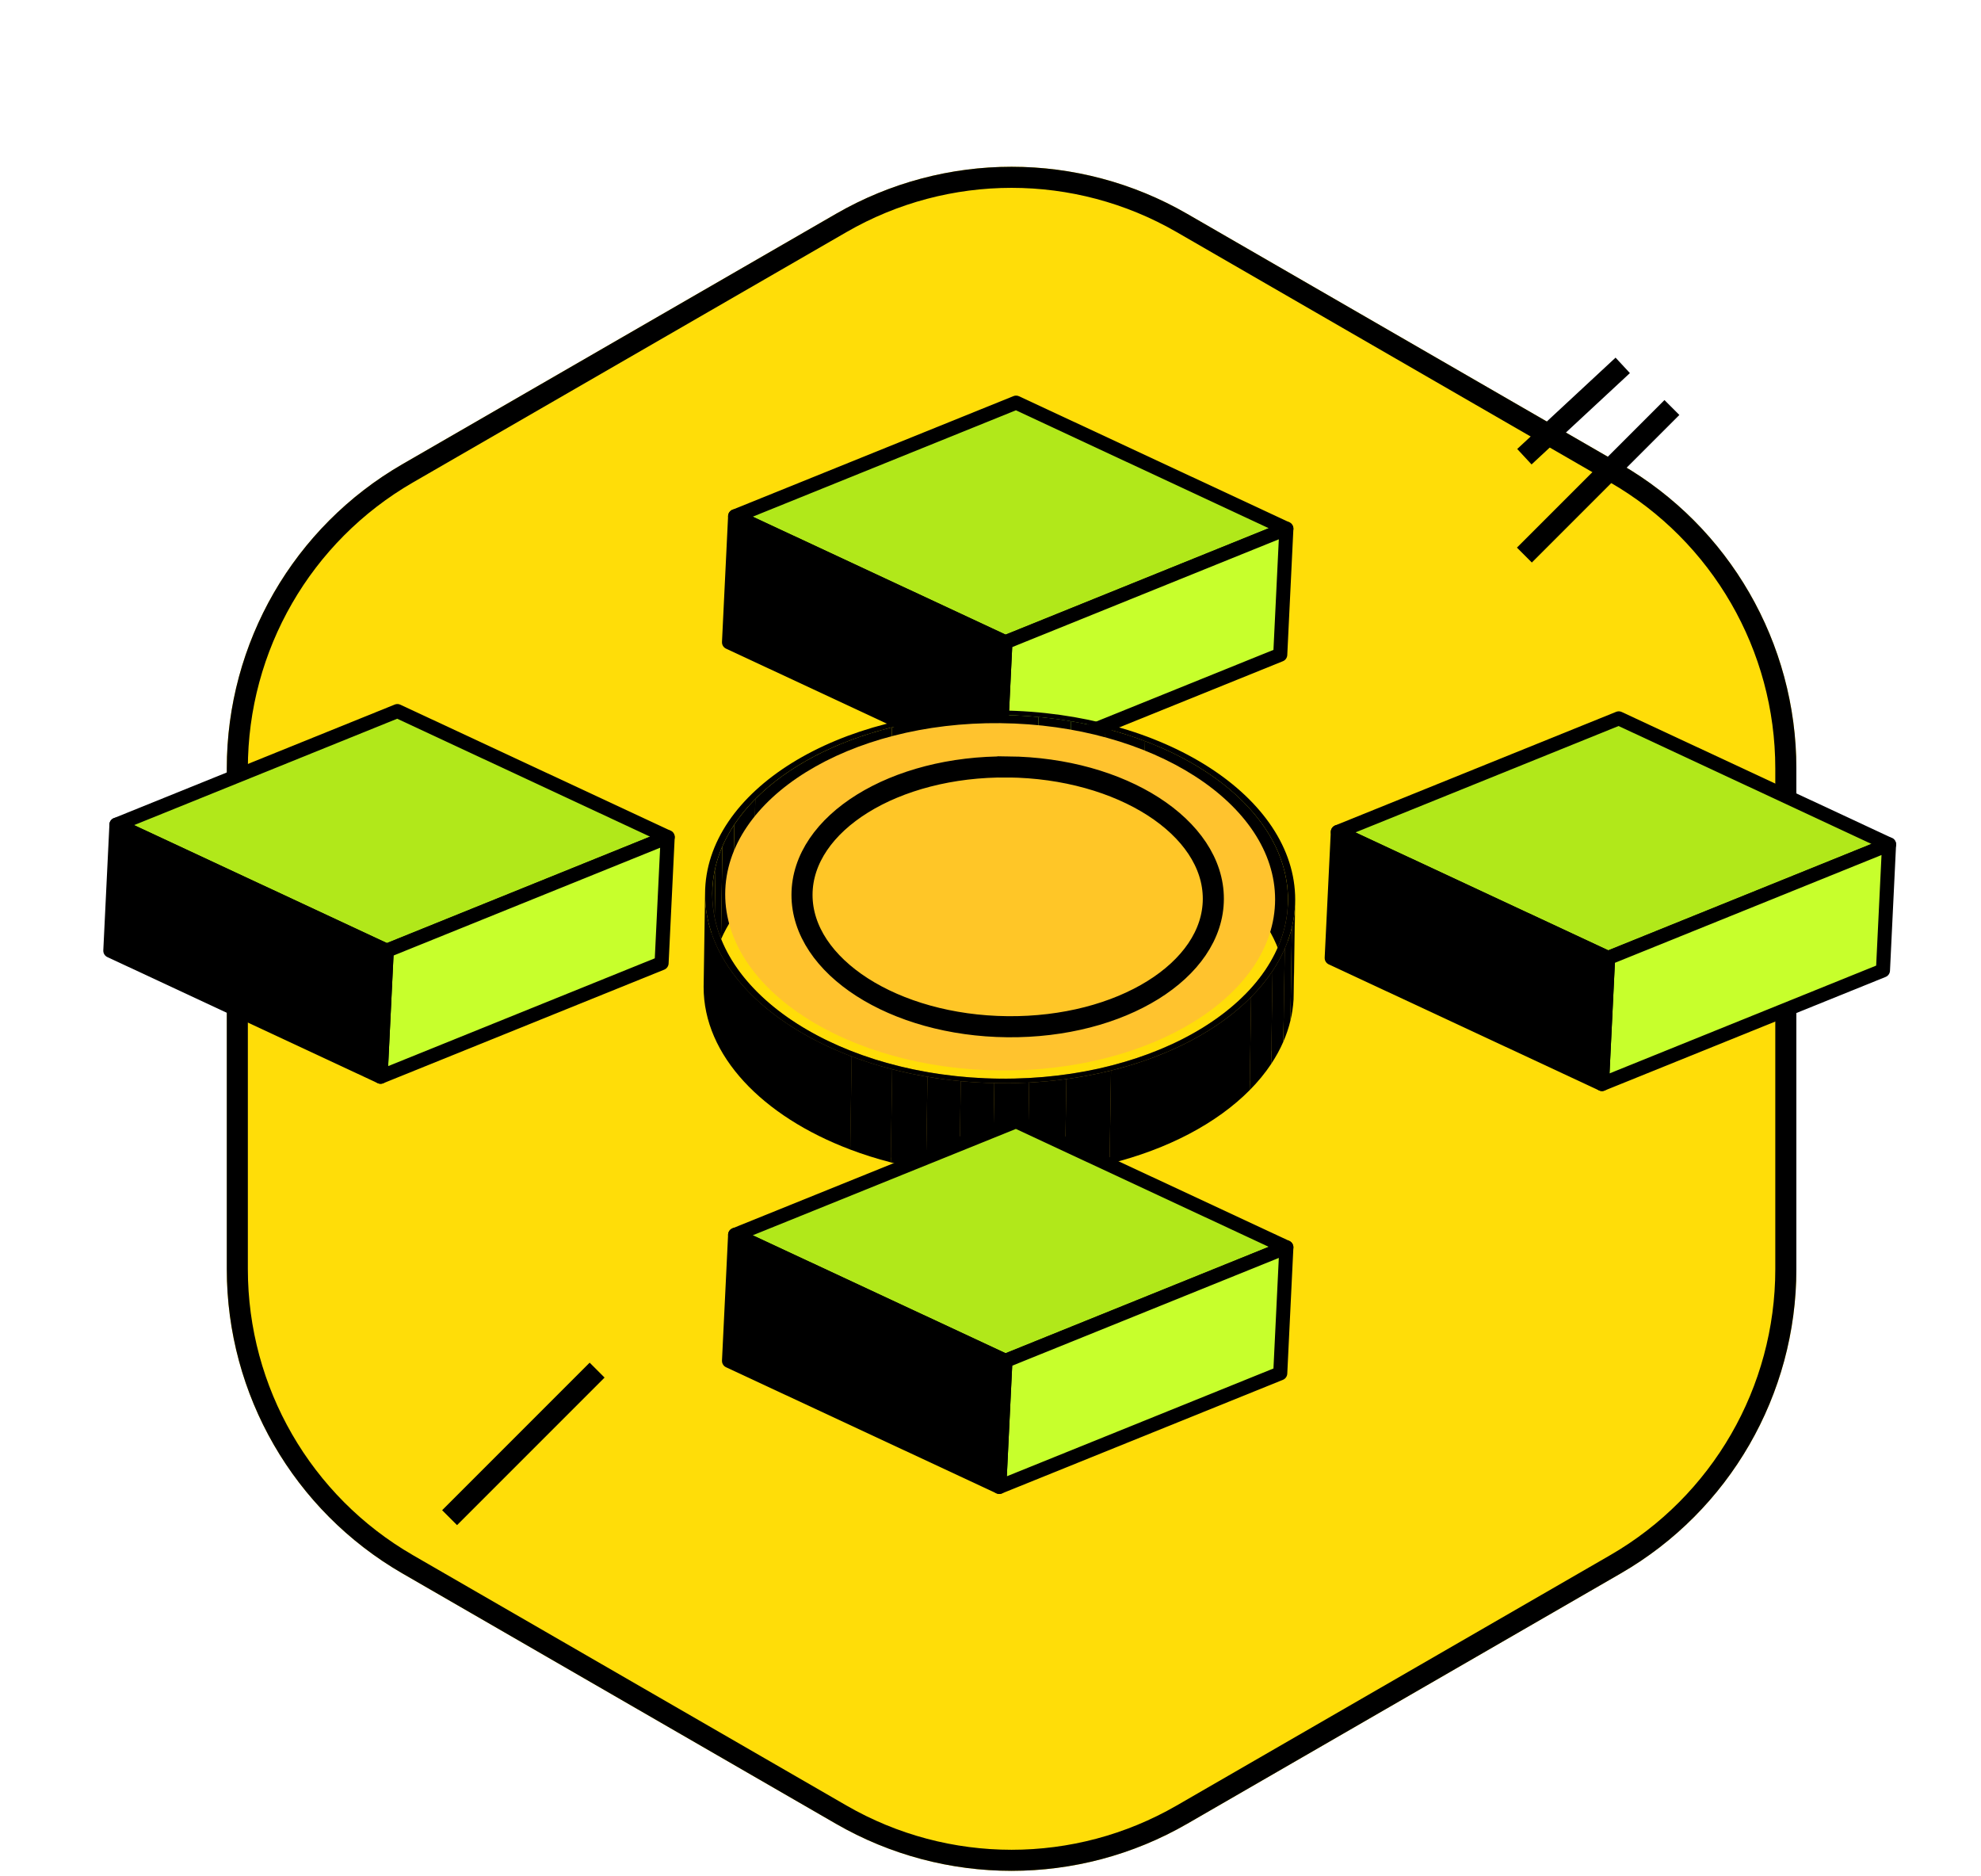 <svg width="282" height="267" viewBox="0 0 282 267" fill="none" xmlns="http://www.w3.org/2000/svg">
<g filter="url(#filter0_d_817_250)">
<path d="M119 14.434C134.47 5.502 153.53 5.502 169 14.434L230.717 50.066C246.187 58.998 255.717 75.504 255.717 93.368V164.632C255.717 182.496 246.187 199.002 230.717 207.934L169 243.566C153.53 252.498 134.47 252.498 119 243.566L57.283 207.934C41.813 199.002 32.283 182.496 32.283 164.632V93.368C32.283 75.504 41.813 58.998 57.283 50.066L119 14.434Z" fill="#FFDD08"/>
<path d="M168.25 15.733L229.967 51.365C244.973 60.029 254.217 76.04 254.217 93.368V164.632C254.217 181.96 244.973 197.971 229.967 206.635L168.25 242.267C153.244 250.931 134.756 250.931 119.75 242.267L58.033 206.635C43.027 197.971 33.783 181.96 33.783 164.632V93.368C33.783 76.04 43.027 60.029 58.033 51.365L119.75 15.733C134.756 7.069 153.244 7.069 168.25 15.733Z" stroke="black" stroke-width="3"/>
</g>
<path d="M144.642 57.304L183.117 75.242L143.122 91.41L104.646 73.472L144.642 57.304Z" fill="#B1E81A" stroke="black" stroke-width="2" stroke-linejoin="round"/>
<path d="M183.117 75.242L182.247 93.18L142.251 109.348L143.122 91.41L183.117 75.242Z" fill="#C7FF2C" stroke="black" stroke-width="2" stroke-linejoin="round"/>
<path d="M143.122 91.41L142.251 109.348L103.775 91.41L104.646 73.472L143.122 91.41Z" fill="black" stroke="black" stroke-width="2" stroke-linejoin="round"/>
<path d="M183.35 128.054L183.145 141.304C183.165 131.768 174.972 123.336 162.787 118.723L162.992 105.473C175.177 110.086 183.374 118.518 183.35 128.054Z" fill="black"/>
<path d="M162.992 105.473L162.787 118.723C160.994 118.043 159.112 117.449 157.158 116.943L157.363 103.693C159.317 104.199 161.195 104.793 162.992 105.473Z" fill="black"/>
<path d="M157.363 103.693L157.158 116.943C155.57 116.533 153.934 116.185 152.258 115.898L152.462 102.648C154.139 102.931 155.775 103.283 157.363 103.693Z" fill="black"/>
<path d="M152.463 102.648L152.258 115.898C150.748 115.642 149.205 115.437 147.634 115.29L147.838 102.04C149.409 102.186 150.953 102.391 152.463 102.648Z" fill="black"/>
<path d="M147.838 102.043L147.633 115.293C146.107 115.149 144.553 115.061 142.979 115.026L143.183 101.776C144.758 101.811 146.312 101.899 147.838 102.043Z" fill="black"/>
<path d="M143.183 101.773L142.979 115.023C142.729 115.016 142.476 115.013 142.227 115.009C140.847 114.996 139.485 115.023 138.143 115.095L138.347 101.845C139.69 101.773 141.052 101.746 142.432 101.759C142.685 101.759 142.934 101.766 143.183 101.773Z" fill="black"/>
<path d="M138.347 101.848L138.143 115.098C136.384 115.19 134.656 115.354 132.965 115.583L133.17 102.333C134.857 102.104 136.585 101.94 138.347 101.848Z" fill="black"/>
<path d="M133.17 102.333L132.965 115.583C130.831 115.874 128.761 116.27 126.77 116.766L126.975 103.515C128.966 103.023 131.039 102.624 133.17 102.333Z" fill="black"/>
<path d="M126.975 103.515L126.77 116.765C118.679 118.771 111.866 122.372 107.31 126.971L107.515 113.721C112.071 109.122 118.881 105.521 126.975 103.515Z" fill="black"/>
<path d="M107.515 113.721L107.31 126.971C106.169 128.123 105.172 129.336 104.329 130.603L104.534 117.353C105.377 116.086 106.374 114.873 107.515 113.721Z" fill="black"/>
<path d="M104.533 117.353L104.328 130.603C103.663 131.604 103.096 132.636 102.635 133.699L102.839 120.449C103.3 119.386 103.867 118.354 104.533 117.353Z" fill="black"/>
<path d="M102.839 120.449L102.634 133.699C102.218 134.655 101.887 135.636 101.647 136.634L101.852 123.384C102.091 122.386 102.423 121.405 102.839 120.449Z" fill="black"/>
<path d="M101.853 123.384L101.648 136.634C101.419 137.591 101.272 138.568 101.217 139.555L101.422 126.305C101.48 125.314 101.624 124.34 101.853 123.384Z" fill="black"/>
<path d="M101.422 126.305L101.217 139.555C101.2 139.859 101.19 140.163 101.19 140.471L101.395 127.221C101.395 126.913 101.405 126.609 101.422 126.305Z" fill="black"/>
<path d="M183.35 128.054L183.145 141.305C183.145 141.612 183.135 141.916 183.117 142.22L183.322 128.97C183.339 128.666 183.35 128.362 183.35 128.054Z" fill="#947317"/>
<path d="M183.322 128.97L183.117 142.22C183.059 143.211 182.916 144.185 182.684 145.142L182.888 131.892C183.117 130.935 183.264 129.958 183.322 128.97" fill="#997717"/>
<path d="M182.892 131.891L182.687 145.141C182.448 146.139 182.117 147.12 181.7 148.076L181.905 134.826C182.322 133.87 182.653 132.889 182.892 131.891Z" fill="#9E7B18"/>
<path d="M181.905 134.826L181.7 148.077C181.239 149.139 180.672 150.171 180.006 151.172L180.211 137.922C180.877 136.921 181.444 135.889 181.905 134.826" fill="#A37F19"/>
<path d="M180.211 137.922L180.006 151.172C179.163 152.44 178.165 153.653 177.025 154.804L177.23 141.554C178.37 140.402 179.371 139.189 180.211 137.922" fill="#A8831A"/>
<path d="M177.23 141.554L177.025 154.804C172.469 159.403 165.659 163.008 157.565 165.01L157.77 151.76C165.86 149.754 172.674 146.149 177.23 141.554" fill="#AD871B"/>
<path d="M177.23 141.554L177.025 154.804C172.469 159.403 165.659 163.008 157.565 165.01L157.77 151.76C165.861 149.754 172.674 146.15 177.23 141.554" fill="#AD871B"/>
<path d="M157.77 151.763L157.565 165.014C155.574 165.506 153.501 165.905 151.37 166.196L151.575 152.946C153.709 152.655 155.779 152.259 157.77 151.763Z" fill="#A8831A"/>
<path d="M151.575 152.942L151.37 166.192C149.683 166.421 147.954 166.585 146.196 166.677L146.4 153.427C148.159 153.335 149.887 153.171 151.575 152.942Z" fill="#A37F19"/>
<path d="M146.397 153.427L146.192 166.677C144.85 166.749 143.487 166.776 142.108 166.763C141.855 166.763 141.606 166.756 141.356 166.749L141.561 153.499C141.81 153.506 142.063 153.509 142.312 153.513C143.689 153.526 145.051 153.499 146.397 153.427Z" fill="#9E7B18"/>
<path d="M141.561 153.502L141.356 166.752C139.782 166.718 138.228 166.629 136.705 166.486L136.91 153.236C138.436 153.379 139.99 153.468 141.561 153.502" fill="#997717"/>
<path d="M136.91 153.236L136.705 166.486C135.134 166.339 133.59 166.134 132.081 165.878L132.285 152.628C133.795 152.884 135.339 153.089 136.91 153.236Z" fill="#947317"/>
<path d="M132.285 152.628L132.081 165.878C130.404 165.594 128.768 165.242 127.18 164.832L127.385 151.582C128.973 151.992 130.609 152.341 132.285 152.628" fill="#8F6F16"/>
<path d="M127.381 151.582L127.176 164.832C125.223 164.327 123.344 163.732 121.548 163.052L121.753 149.802C123.546 150.482 125.428 151.077 127.381 151.582Z" fill="#8A6B15"/>
<path d="M121.756 149.806L121.551 163.056C109.366 158.443 101.169 150.011 101.19 140.471L101.395 127.221C101.374 136.76 109.571 145.193 121.756 149.806" fill="#856714"/>
<path d="M142.429 102.924C164.01 103.143 181.543 114.408 181.514 128.036C181.481 141.663 163.899 152.573 142.319 152.351C120.738 152.132 103.205 140.864 103.234 127.236C103.264 113.608 120.849 102.702 142.429 102.921V102.924Z" fill="#FFC32E"/>
<path d="M142.432 101.117C165.594 101.353 184.408 113.445 184.374 128.065C184.34 142.688 165.474 154.398 142.312 154.162C119.15 153.926 100.336 141.834 100.367 127.211C100.401 112.587 119.27 100.881 142.432 101.117V101.117ZM142.312 153.516C164.907 153.745 183.319 142.323 183.35 128.058C183.38 113.793 165.027 101.995 142.429 101.766C119.83 101.537 101.422 112.956 101.391 127.224C101.357 141.493 119.714 153.287 142.312 153.519" fill="black"/>
<path d="M184.374 128.065L184.169 141.315C184.169 141.629 184.159 141.94 184.142 142.251L184.347 129.001C184.364 128.69 184.374 128.376 184.374 128.065Z" fill="black"/>
<path d="M184.347 129.004L184.142 142.254C184.084 143.269 183.934 144.27 183.698 145.251L183.903 132.001C184.139 131.02 184.289 130.019 184.347 129.004" fill="black"/>
<path d="M183.903 131.998L183.698 145.248C183.452 146.273 183.114 147.277 182.687 148.258L182.892 135.008C183.319 134.027 183.657 133.023 183.903 131.998" fill="black"/>
<path d="M182.892 135.008L182.687 148.258C182.212 149.348 181.632 150.407 180.949 151.432L181.154 138.182C181.837 137.157 182.417 136.098 182.892 135.008" fill="black"/>
<path d="M181.157 138.182L180.952 151.432C180.088 152.73 179.064 153.974 177.896 155.153L178.1 141.903C179.268 140.724 180.293 139.48 181.157 138.182" fill="black"/>
<path d="M178.1 141.903L177.896 155.153C173.227 159.864 166.246 163.558 157.951 165.615L158.156 152.365C166.451 150.311 173.432 146.618 178.1 141.903" fill="black"/>
<path d="M158.156 152.365L157.951 165.615C155.908 166.121 153.788 166.527 151.598 166.824L151.803 153.574C153.989 153.277 156.113 152.87 158.156 152.365" fill="black"/>
<path d="M151.803 153.574L151.599 166.824C149.867 167.06 148.098 167.227 146.295 167.323L146.5 154.073C148.303 153.977 150.075 153.81 151.803 153.574" fill="black"/>
<path d="M146.5 154.073L146.295 167.323C144.918 167.395 143.521 167.426 142.108 167.412C141.851 167.412 141.592 167.405 141.336 167.398L141.541 154.148C141.797 154.155 142.053 154.158 142.312 154.162C143.726 154.176 145.123 154.145 146.5 154.073" fill="black"/>
<path d="M141.541 154.148L141.336 167.398C139.72 167.364 138.129 167.272 136.565 167.125L136.77 153.875C138.334 154.022 139.925 154.114 141.541 154.148Z" fill="black"/>
<path d="M136.77 153.875L136.565 167.125C134.953 166.975 133.372 166.766 131.824 166.503L132.029 153.253C133.576 153.516 135.158 153.724 136.77 153.875" fill="black"/>
<path d="M132.029 153.253L131.824 166.503C130.106 166.213 128.426 165.854 126.801 165.434L127.005 152.184C128.635 152.604 130.311 152.963 132.029 153.253" fill="black"/>
<path d="M127.005 152.18L126.801 165.43C124.799 164.914 122.87 164.303 121.032 163.606L121.237 150.356C123.075 151.053 125.004 151.661 127.005 152.18Z" fill="black"/>
<path d="M121.237 150.356L121.032 163.606C108.539 158.877 100.141 150.236 100.162 140.457L100.367 127.207C100.343 136.983 108.744 145.627 121.237 150.356" fill="black"/>
<path d="M230.436 102.238L268.912 120.176L228.916 136.344L190.441 118.406L230.436 102.238Z" fill="#B1E81A" stroke="black" stroke-width="2" stroke-linejoin="round"/>
<path d="M268.912 120.176L268.045 138.114L228.046 154.282L228.917 136.344L268.912 120.176Z" fill="#C7FF2C" stroke="black" stroke-width="2" stroke-linejoin="round"/>
<path d="M228.916 136.344L228.046 154.282L189.57 136.344L190.441 118.406L228.916 136.344Z" fill="black" stroke="black" stroke-width="2" stroke-linejoin="round"/>
<path d="M143.487 109.15C159.631 109.314 172.745 117.739 172.721 127.935C172.698 138.127 159.546 146.29 143.402 146.126C127.258 145.962 114.144 137.532 114.168 127.34C114.191 117.148 127.343 108.989 143.487 109.153V109.15Z" fill="#FFC627" stroke="black" stroke-width="3" stroke-miterlimit="10"/>
<path d="M56.57 101.201L95.046 119.139L55.05 135.307L16.575 117.369L56.57 101.201Z" fill="#B1E81A" stroke="black" stroke-width="2" stroke-linejoin="round"/>
<path d="M95.046 119.139L94.179 137.077L54.18 153.245L55.051 135.307L95.046 119.139Z" fill="#C7FF2C" stroke="black" stroke-width="2" stroke-linejoin="round"/>
<path d="M55.051 135.307L54.18 153.245L15.704 135.307L16.575 117.369L55.051 135.307Z" fill="black" stroke="black" stroke-width="2" stroke-linejoin="round"/>
<path d="M144.642 159.581L183.117 177.519L143.122 193.683L104.646 175.745L144.642 159.581Z" fill="#B1E81A" stroke="black" stroke-width="2" stroke-linejoin="round"/>
<path d="M183.117 177.519L182.247 195.456L142.251 211.621L143.122 193.683L183.117 177.519Z" fill="#C7FF2C" stroke="black" stroke-width="2" stroke-linejoin="round"/>
<path d="M143.122 193.683L142.251 211.621L103.775 193.683L104.646 175.745L143.122 193.683Z" fill="black" stroke="black" stroke-width="2" stroke-linejoin="round"/>
<path d="M231 52L217 65" stroke="black" stroke-width="3"/>
<path d="M238 58L217 79" stroke="black" stroke-width="3"/>
<path d="M85 195L64 216" stroke="black" stroke-width="3"/>
<defs>
<filter id="filter0_d_817_250" x="32.283" y="7.735" width="223.435" height="258.53" filterUnits="userSpaceOnUse" color-interpolation-filters="sRGB">
<feFlood flood-opacity="0" result="BackgroundImageFix"/>
<feColorMatrix in="SourceAlpha" type="matrix" values="0 0 0 0 0 0 0 0 0 0 0 0 0 0 0 0 0 0 127 0" result="hardAlpha"/>
<feOffset dy="16"/>
<feComposite in2="hardAlpha" operator="out"/>
<feColorMatrix type="matrix" values="0 0 0 0 0 0 0 0 0 0 0 0 0 0 0 0 0 0 1 0"/>
<feBlend mode="normal" in2="BackgroundImageFix" result="effect1_dropShadow_817_250"/>
<feBlend mode="normal" in="SourceGraphic" in2="effect1_dropShadow_817_250" result="shape"/>
</filter>
</defs>
</svg>
